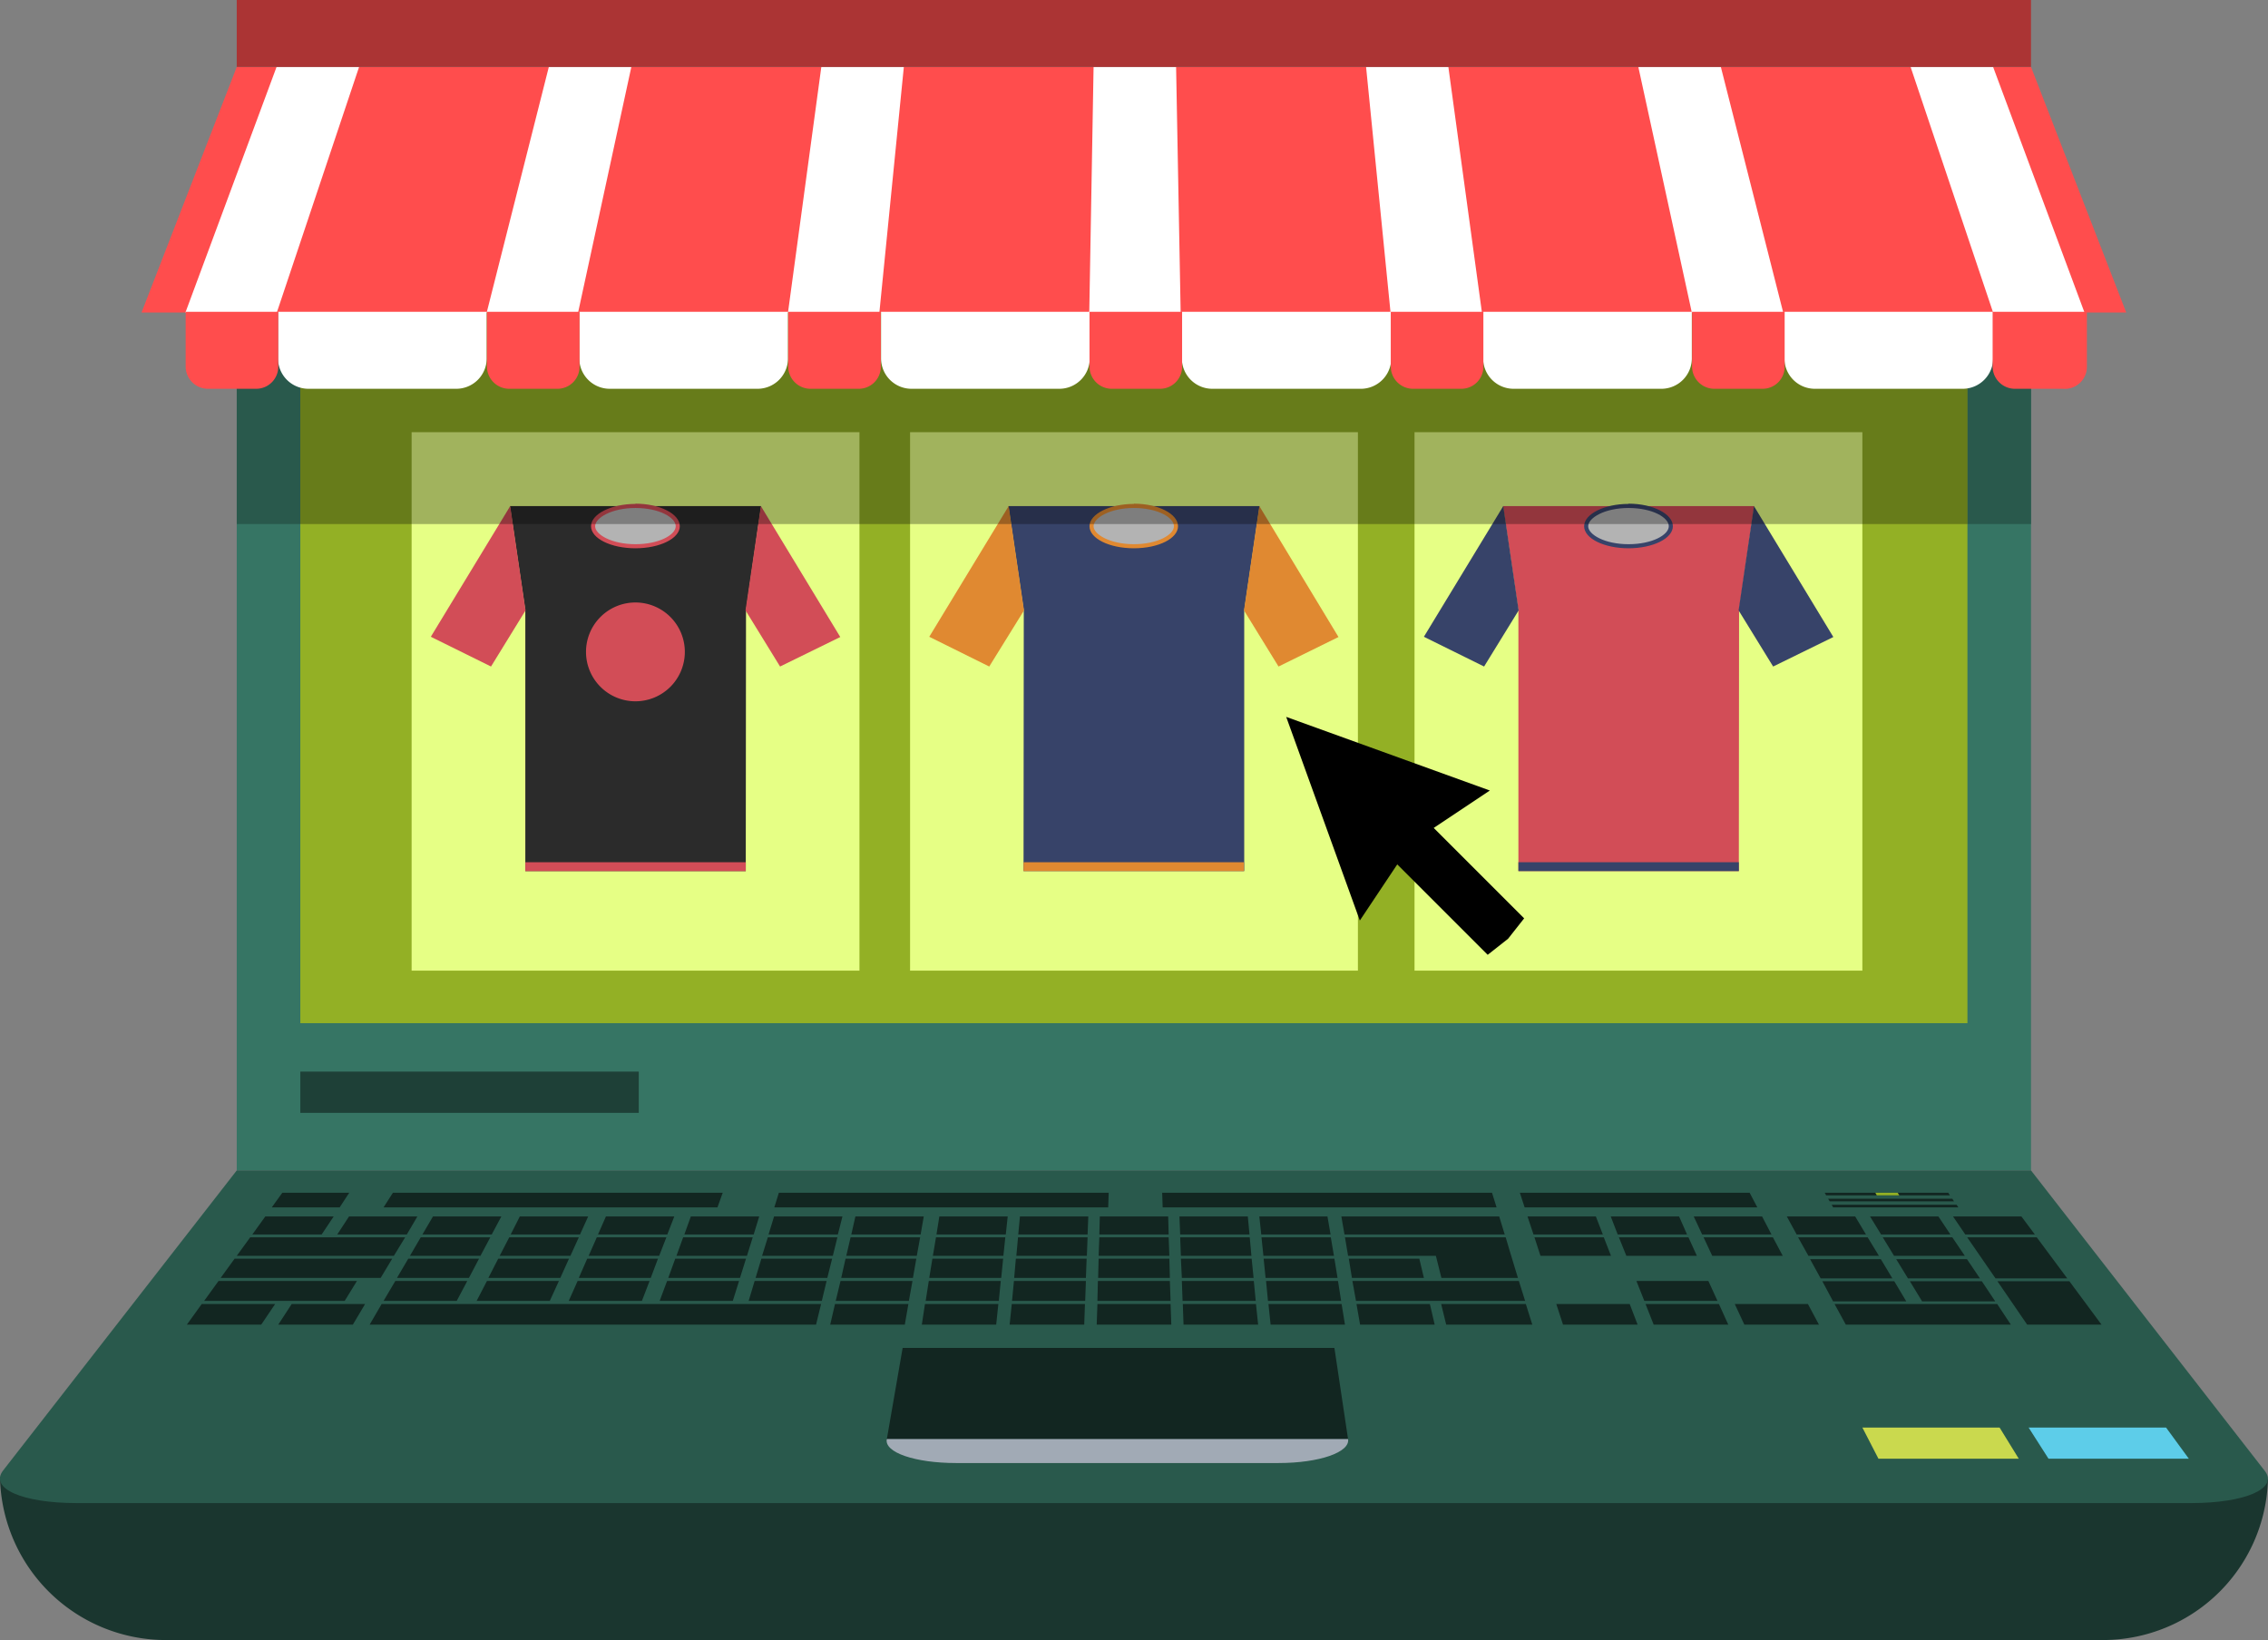 <svg xmlns="http://www.w3.org/2000/svg" viewBox="0 0 94.55 68.38"><rect x="0" y="0" width="94.55" height="68.38" fill="#808080" stroke="none"/><defs><style>.cls-1{fill:#1a362f;}.cls-2{fill:#367564;}.cls-3{fill:#29594c;}.cls-4{fill:#93b025;}.cls-5{fill:#1e4037;}.cls-6{fill:#e6ff85;}.cls-7{fill:#2b2b2b;}.cls-8{fill:#d24d57;}.cls-9{fill:#b3b3b3;}.cls-10{fill:#374369;}.cls-11{fill:#e08931;}.cls-12{opacity:0.3;}.cls-13{fill:#ff4d4d;}.cls-14{fill:#fff;}.cls-15{fill:#ab3434;}.cls-16{fill:#122621;}.cls-17{fill:#a1aab5;}.cls-18{fill:#cad94e;}.cls-19{fill:#5dcde9;}</style></defs><g id="Layer_2" data-name="Layer 2"><g id="Layer_6" data-name="Layer 6"><path class="cls-1" d="M87.68,68.38H7a6.92,6.92,0,0,1-7-6.79H0l94.55.09v-.17A6.88,6.88,0,0,1,87.68,68.38Z"/><rect class="cls-2" x="9.87" y="4.43" width="74.8" height="44.37"/><rect class="cls-3" x="9.87" y="4.43" width="74.8" height="17.42"/><rect class="cls-4" x="12.52" y="7.57" width="69.5" height="35.09"/><rect class="cls-5" x="12.52" y="44.68" width="14.11" height="1.72"/><rect class="cls-6" x="17.16" y="18.02" width="18.67" height="22.45"/><rect class="cls-6" x="58.97" y="18.02" width="18.67" height="22.45"/><rect class="cls-6" x="37.94" y="18.02" width="18.67" height="22.45"/><polygon class="cls-7" points="21.26 21.1 21.9 25.45 21.9 36.32 26.49 36.32 26.51 36.32 31.09 36.32 31.1 25.45 31.73 21.1 21.26 21.1"/><rect class="cls-8" x="21.9" y="35.95" width="9.19" height="0.37"/><polygon class="cls-8" points="32.52 27.79 31.08 25.45 31.72 21.1 35.03 26.56 32.52 27.79"/><polygon class="cls-8" points="20.47 27.79 21.91 25.45 21.27 21.1 17.96 26.55 20.47 27.79"/><path class="cls-9" d="M26.49,22.78c-1,0-1.76-.39-1.76-.84s.8-.84,1.76-.84,1.76.38,1.76.84S27.45,22.78,26.49,22.78Z"/><path class="cls-8" d="M26.49,21.18c1,0,1.68.4,1.68.76s-.69.75-1.68.75-1.68-.4-1.68-.75.69-.76,1.68-.76Zm0-.17c-1,0-1.85.42-1.85.93s.83.92,1.85.92,1.85-.41,1.85-.92S27.51,21,26.49,21Z"/><path class="cls-8" d="M28.55,27.18a2.06,2.06,0,1,1-2.06-2.06A2.06,2.06,0,0,1,28.55,27.18Z"/><polygon class="cls-10" points="42.04 21.1 42.68 25.45 42.67 36.32 47.26 36.32 47.28 36.32 51.87 36.32 51.87 25.45 52.51 21.1 42.04 21.1"/><rect class="cls-11" x="42.67" y="35.95" width="9.19" height="0.37"/><polygon class="cls-11" points="53.3 27.79 51.86 25.45 52.5 21.1 55.8 26.56 53.3 27.79"/><polygon class="cls-11" points="41.24 27.79 42.69 25.45 42.05 21.1 38.74 26.55 41.24 27.79"/><path class="cls-9" d="M47.27,22.78c-1,0-1.77-.39-1.77-.84s.81-.84,1.77-.84,1.76.38,1.76.84S48.22,22.78,47.27,22.78Z"/><path class="cls-11" d="M47.27,21.18c1,0,1.67.4,1.67.76s-.69.75-1.67.75-1.68-.4-1.68-.75.69-.76,1.68-.76Zm0-.17c-1,0-1.85.42-1.85.93s.82.92,1.85.92,1.84-.41,1.84-.92S48.29,21,47.27,21Z"/><polygon class="cls-8" points="62.66 21.1 63.3 25.45 63.3 36.32 67.89 36.32 67.91 36.32 72.49 36.32 72.5 25.45 73.13 21.1 62.66 21.1"/><rect class="cls-10" x="63.3" y="35.95" width="9.19" height="0.37"/><polygon class="cls-10" points="73.92 27.79 72.48 25.45 73.12 21.1 76.43 26.56 73.92 27.79"/><polygon class="cls-10" points="61.87 27.79 63.31 25.45 62.67 21.1 59.36 26.55 61.87 27.79"/><path class="cls-9" d="M67.89,22.78c-1,0-1.76-.39-1.76-.84s.8-.84,1.76-.84,1.76.38,1.76.84S68.84,22.78,67.89,22.78Z"/><path class="cls-10" d="M67.89,21.18c1,0,1.68.4,1.68.76s-.69.75-1.68.75-1.68-.4-1.68-.75.69-.76,1.68-.76Zm0-.17c-1,0-1.85.42-1.85.93s.83.92,1.85.92,1.85-.41,1.85-.92S68.91,21,67.89,21Z"/><rect class="cls-12" x="12.52" y="7.57" width="69.5" height="14.28"/><polygon class="cls-13" points="88.64 13.03 5.9 13.03 9.87 2.79 84.67 2.79 88.64 13.03"/><polygon class="cls-14" points="11.54 13.03 7.73 13.03 11.53 2.79 14.97 2.79 11.54 13.03"/><polygon class="cls-14" points="24.1 13.03 20.29 13.03 22.88 2.79 26.32 2.79 24.1 13.03"/><polygon class="cls-14" points="36.66 13.03 32.85 13.03 34.24 2.79 37.68 2.79 36.66 13.03"/><polygon class="cls-14" points="49.22 13.03 45.41 13.03 45.59 2.79 49.03 2.79 49.22 13.03"/><polygon class="cls-14" points="61.78 13.03 57.97 13.03 56.95 2.79 60.38 2.79 61.78 13.03"/><polygon class="cls-14" points="74.34 13.03 70.53 13.03 68.3 2.79 71.74 2.79 74.34 13.03"/><polygon class="cls-14" points="86.9 13.03 83.09 13.03 79.65 2.79 83.09 2.79 86.9 13.03"/><path class="cls-14" d="M19,16.21H12.86a1.27,1.27,0,0,1-1.27-1.27V13h8.7v1.91A1.27,1.27,0,0,1,19,16.21Z"/><path class="cls-13" d="M10.67,16.21h-2a.93.93,0,0,1-.93-.92V13h3.86v2.26A.92.92,0,0,1,10.67,16.21Z"/><path class="cls-14" d="M31.58,16.21H25.42a1.27,1.27,0,0,1-1.27-1.27V13h8.7v1.91A1.27,1.27,0,0,1,31.58,16.21Z"/><path class="cls-13" d="M23.23,16.21h-2a.93.93,0,0,1-.93-.92V13h3.86v2.26A.92.92,0,0,1,23.23,16.21Z"/><path class="cls-14" d="M44.14,16.21H38a1.27,1.27,0,0,1-1.27-1.27V13h8.7v1.91A1.27,1.27,0,0,1,44.14,16.21Z"/><path class="cls-13" d="M35.79,16.21h-2a.93.93,0,0,1-.93-.92V13h3.86v2.26A.92.92,0,0,1,35.79,16.21Z"/><path class="cls-14" d="M56.7,16.21H50.54a1.27,1.27,0,0,1-1.27-1.27V13H58v1.91A1.27,1.27,0,0,1,56.7,16.21Z"/><path class="cls-13" d="M48.35,16.21h-2a.93.93,0,0,1-.93-.92V13h3.86v2.26A.92.92,0,0,1,48.35,16.21Z"/><path class="cls-14" d="M69.26,16.21H63.1a1.27,1.27,0,0,1-1.27-1.27V13h8.7v1.91A1.27,1.27,0,0,1,69.26,16.21Z"/><path class="cls-13" d="M60.91,16.21h-2a.93.93,0,0,1-.93-.92V13h3.86v2.26A.92.92,0,0,1,60.91,16.21Z"/><path class="cls-14" d="M81.82,16.21H75.66a1.27,1.27,0,0,1-1.27-1.27V13h8.7v1.91A1.27,1.27,0,0,1,81.82,16.21Z"/><path class="cls-13" d="M73.47,16.21h-2a.93.93,0,0,1-.93-.92V13h3.86v2.26A.92.92,0,0,1,73.47,16.21Z"/><path class="cls-13" d="M86,16.21H84a.93.93,0,0,1-.93-.92V13H87v2.26A.92.92,0,0,1,86,16.21Z"/><rect class="cls-15" x="9.87" width="74.8" height="2.79"/><polygon points="62.87 39.14 63.54 38.29 59.77 34.52 62.11 32.96 53.62 29.89 56.69 38.38 58.25 36.04 62.02 39.81 62.87 39.14"/><path class="cls-3" d="M91.34,62.67H3.21c-2.29,0-3.66-.61-3.08-1.36L9.87,48.8h74.8l9.74,12.52C95,62.05,93.62,62.67,91.34,62.67Z"/><polygon class="cls-16" points="14.16 50.34 11.33 50.34 11.77 49.73 14.56 49.73 14.16 50.34"/><polygon class="cls-16" points="29.91 50.34 15.99 50.34 16.38 49.73 30.13 49.73 29.91 50.34"/><polygon class="cls-16" points="46.2 50.34 32.28 50.34 32.47 49.73 46.22 49.73 46.2 50.34"/><polygon class="cls-16" points="62.39 50.34 48.47 50.34 48.45 49.73 62.2 49.73 62.39 50.34"/><polygon class="cls-16" points="73.26 50.34 63.56 50.34 63.36 49.73 72.94 49.73 73.26 50.34"/><polygon class="cls-16" points="13.41 51.47 10.52 51.47 11.06 50.72 13.91 50.72 13.41 51.47"/><polygon class="cls-16" points="16.96 51.47 14.06 51.47 14.55 50.72 17.4 50.72 16.96 51.47"/><polygon class="cls-16" points="20.5 51.47 17.61 51.47 18.05 50.72 20.9 50.72 20.5 51.47"/><polygon class="cls-16" points="24.18 51.47 21.29 51.47 21.67 50.72 24.52 50.72 24.18 51.47"/><polygon class="cls-16" points="27.82 51.47 24.93 51.47 25.26 50.72 28.11 50.72 27.82 51.47"/><polygon class="cls-16" points="31.42 51.47 28.53 51.47 28.8 50.72 31.65 50.72 31.42 51.47"/><polygon class="cls-16" points="48.72 51.47 45.83 51.47 45.85 50.72 48.7 50.72 48.72 51.47"/><polygon class="cls-16" points="62.73 51.47 56.05 51.47 55.92 50.72 62.5 50.72 62.73 51.47"/><polygon class="cls-16" points="16.42 52.36 16.89 51.59 10.43 51.59 9.87 52.36 16.42 52.36"/><polygon class="cls-16" points="20.03 52.36 17.09 52.36 17.54 51.59 20.44 51.59 20.03 52.36"/><polygon class="cls-16" points="23.78 52.36 20.83 52.36 21.23 51.59 24.13 51.59 23.78 52.36"/><polygon class="cls-16" points="27.48 52.36 24.54 52.36 24.88 51.59 27.78 51.59 27.48 52.36"/><polygon class="cls-16" points="31.14 52.36 28.2 52.36 28.48 51.59 31.38 51.59 31.14 52.36"/><polygon class="cls-16" points="48.75 52.36 45.8 52.36 45.83 51.59 48.72 51.59 48.75 52.36"/><polygon class="cls-16" points="15.87 53.28 16.35 52.48 9.78 52.48 9.2 53.28 15.87 53.28"/><polygon class="cls-16" points="19.55 53.28 16.55 53.28 17.02 52.48 19.97 52.48 19.55 53.28"/><polygon class="cls-16" points="23.36 53.28 20.36 53.28 20.77 52.48 23.72 52.48 23.36 53.28"/><polygon class="cls-16" points="27.13 53.28 24.13 53.28 24.48 52.48 27.43 52.48 27.13 53.28"/><polygon class="cls-16" points="30.85 53.28 27.86 53.28 28.15 52.48 31.1 52.48 30.85 53.28"/><polygon class="cls-16" points="48.77 53.28 45.78 53.28 45.8 52.48 48.75 52.48 48.77 53.28"/><polygon class="cls-16" points="63 52.36 62.77 51.59 56.07 51.59 56.2 52.36 59.86 52.36 60.09 53.28 63.28 53.28 63 52.36 63 52.36"/><polygon class="cls-16" points="14.37 54.24 14.88 53.41 9.11 53.41 8.51 54.24 14.37 54.24"/><polygon class="cls-16" points="19.04 54.24 15.99 54.24 16.48 53.41 19.48 53.41 19.04 54.24"/><polygon class="cls-16" points="22.92 54.24 19.87 54.24 20.3 53.41 23.3 53.41 22.92 54.24"/><polygon class="cls-16" points="26.76 54.24 23.71 54.24 24.08 53.41 27.08 53.41 26.76 54.24"/><polygon class="cls-16" points="30.55 54.24 27.5 54.24 27.81 53.41 30.81 53.41 30.55 54.24"/><polygon class="cls-16" points="34.93 51.47 32.04 51.47 32.27 50.72 35.12 50.72 34.93 51.47"/><polygon class="cls-16" points="34.72 52.36 31.77 52.36 32.01 51.59 34.91 51.59 34.72 52.36"/><polygon class="cls-16" points="34.49 53.28 31.5 53.28 31.74 52.48 34.69 52.48 34.49 53.28"/><polygon class="cls-16" points="34.26 54.24 31.21 54.24 31.46 53.41 34.46 53.41 34.26 54.24"/><polygon class="cls-16" points="38.38 51.47 35.49 51.47 35.66 50.72 38.51 50.72 38.38 51.47"/><polygon class="cls-16" points="38.22 52.36 35.28 52.36 35.46 51.59 38.36 51.59 38.22 52.36"/><polygon class="cls-16" points="38.06 53.28 35.07 53.28 35.25 52.48 38.2 52.48 38.06 53.28"/><polygon class="cls-16" points="37.89 54.24 34.84 54.24 35.04 53.41 38.04 53.41 37.89 54.24"/><polygon class="cls-16" points="41.93 51.47 39.04 51.47 39.16 50.72 42.01 50.72 41.93 51.47"/><polygon class="cls-16" points="41.83 52.36 38.89 52.36 39.02 51.59 41.91 51.59 41.83 52.36"/><polygon class="cls-16" points="41.74 53.28 38.74 53.28 38.87 52.48 41.82 52.48 41.74 53.28"/><polygon class="cls-16" points="41.64 54.24 38.59 54.24 38.72 53.41 41.72 53.41 41.64 54.24"/><polygon class="cls-16" points="45.34 51.47 42.45 51.47 42.52 50.72 45.37 50.72 45.34 51.47"/><polygon class="cls-16" points="45.31 52.36 42.37 52.36 42.44 51.59 45.34 51.59 45.31 52.36"/><polygon class="cls-16" points="45.27 53.28 42.28 53.28 42.35 52.48 45.3 52.48 45.27 53.28"/><polygon class="cls-16" points="45.24 54.24 42.19 54.24 42.27 53.41 45.27 53.41 45.24 54.24"/><polygon class="cls-16" points="48.8 54.24 45.75 54.24 45.77 53.41 48.77 53.41 48.8 54.24"/><polygon class="cls-16" points="63.58 54.24 56.53 54.24 56.38 53.41 63.32 53.41 63.58 54.24"/><polygon class="cls-16" points="10.89 55.23 7.79 55.23 8.41 54.37 11.47 54.37 10.89 55.23"/><polygon class="cls-16" points="14.71 55.23 11.6 55.23 12.16 54.37 15.22 54.37 14.71 55.23"/><polygon class="cls-16" points="34.02 55.23 15.41 55.23 15.91 54.37 34.23 54.37 34.02 55.23"/><polygon class="cls-16" points="41.53 55.23 38.43 55.23 38.56 54.37 41.62 54.37 41.53 55.23"/><polygon class="cls-16" points="37.72 55.23 34.61 55.23 34.81 54.37 37.87 54.37 37.72 55.23"/><polygon class="cls-16" points="56.2 60.01 36.97 60.01 37.63 56.2 55.63 56.2 56.2 60.01"/><path class="cls-17" d="M53.3,61H39.85c-1.69,0-3-.44-2.88-1H56.2C56.29,60.55,55,61,53.3,61Z"/><polygon class="cls-16" points="45.2 55.23 42.09 55.23 42.18 54.37 45.23 54.37 45.2 55.23"/><polygon class="cls-16" points="48.83 55.23 45.72 55.23 45.75 54.37 48.8 54.37 48.83 55.23"/><polygon class="cls-16" points="52.09 51.47 49.2 51.47 49.17 50.72 52.02 50.72 52.09 51.47"/><polygon class="cls-16" points="52.17 52.36 49.23 52.36 49.2 51.59 52.1 51.59 52.17 52.36"/><polygon class="cls-16" points="52.26 53.28 49.27 53.28 49.23 52.48 52.18 52.48 52.26 53.28"/><polygon class="cls-16" points="52.35 54.24 49.3 54.24 49.27 53.41 52.27 53.41 52.35 54.24"/><polygon class="cls-16" points="52.45 55.23 49.34 55.23 49.31 54.37 52.36 54.37 52.45 55.23"/><polygon class="cls-16" points="55.47 51.47 52.58 51.47 52.5 50.72 55.34 50.72 55.47 51.47"/><polygon class="cls-16" points="66.82 51.47 63.93 51.47 63.68 50.72 66.53 50.72 66.82 51.47"/><polygon class="cls-16" points="70.33 51.47 67.44 51.47 67.15 50.72 70 50.72 70.33 51.47"/><polygon class="cls-16" points="73.85 51.47 70.96 51.47 70.61 50.72 73.46 50.72 73.85 51.47"/><polygon class="cls-16" points="67.16 52.36 64.22 52.36 63.97 51.59 66.86 51.59 67.16 52.36"/><polygon class="cls-16" points="70.74 52.36 67.8 52.36 67.49 51.59 70.39 51.59 70.74 52.36"/><polygon class="cls-16" points="74.32 52.36 71.38 52.36 71.02 51.59 73.91 51.59 74.32 52.36"/><polygon class="cls-16" points="77.79 51.47 74.9 51.47 74.49 50.72 77.34 50.72 77.79 51.47"/><polygon class="cls-16" points="81.31 51.47 78.42 51.47 77.96 50.72 80.81 50.72 81.31 51.47"/><polygon class="cls-16" points="84.83 51.47 81.93 51.47 81.42 50.72 84.27 50.72 84.83 51.47"/><polygon class="cls-16" points="78.33 52.36 75.39 52.36 74.96 51.59 77.86 51.59 78.33 52.36"/><polygon class="cls-16" points="81.91 52.36 78.96 52.36 78.49 51.59 81.39 51.59 81.91 52.36"/><polygon class="cls-16" points="78.89 53.3 75.9 53.3 75.46 52.5 78.41 52.5 78.89 53.3"/><polygon class="cls-16" points="82.54 53.3 79.54 53.3 79.05 52.5 82 52.5 82.54 53.3"/><polygon class="cls-16" points="84.91 51.59 82.01 51.59 83.19 53.3 86.18 53.3 84.91 51.59"/><polygon class="cls-16" points="79.47 54.26 76.42 54.26 75.97 53.42 78.97 53.42 79.47 54.26"/><polygon class="cls-16" points="83.18 54.26 80.13 54.26 79.62 53.42 82.62 53.42 83.18 54.26"/><polygon class="cls-16" points="71.6 54.24 68.55 54.24 68.22 53.41 71.22 53.41 71.6 54.24"/><polygon class="cls-16" points="68.27 55.23 65.16 55.23 64.88 54.37 67.94 54.37 68.27 55.23"/><polygon class="cls-16" points="72.05 55.23 68.94 55.23 68.6 54.37 71.66 54.37 72.05 55.23"/><polygon class="cls-16" points="75.83 55.23 72.72 55.23 72.32 54.37 75.37 54.37 75.83 55.23"/><polygon class="cls-16" points="83.83 55.23 83.26 54.37 76.48 54.37 76.95 55.23 83.83 55.23"/><polygon class="cls-16" points="86.27 53.42 83.27 53.42 84.51 55.23 87.61 55.23 86.27 53.42"/><polygon class="cls-16" points="55.61 52.36 52.67 52.36 52.59 51.59 55.48 51.59 55.61 52.36"/><polygon class="cls-16" points="55.76 53.28 52.76 53.28 52.68 52.48 55.63 52.48 55.76 53.28"/><polygon class="cls-16" points="59.36 53.28 56.36 53.28 56.23 52.48 59.17 52.48 59.36 53.28"/><polygon class="cls-16" points="55.91 54.24 52.86 54.24 52.78 53.41 55.78 53.41 55.91 54.24"/><polygon class="cls-16" points="56.07 55.23 52.97 55.23 52.88 54.37 55.93 54.37 56.07 55.23"/><polygon class="cls-16" points="59.81 55.23 56.7 55.23 56.55 54.37 59.61 54.37 59.81 55.23"/><polygon class="cls-16" points="63.88 55.23 60.29 55.23 60.08 54.37 63.61 54.37 63.88 55.23"/><polygon class="cls-16" points="81.29 49.84 76.13 49.84 76.07 49.73 81.22 49.73 81.29 49.84"/><polygon class="cls-16" points="81.46 50.09 76.28 50.09 76.21 49.98 81.39 49.98 81.46 50.09"/><polygon class="cls-16" points="81.64 50.34 76.42 50.34 76.36 50.23 81.57 50.23 81.64 50.34"/><polygon class="cls-4" points="79.18 49.84 78.24 49.84 78.18 49.73 79.11 49.73 79.18 49.84"/><polygon class="cls-18" points="84.16 60.82 78.31 60.82 77.64 59.52 83.36 59.52 84.16 60.82"/><polygon class="cls-19" points="91.25 60.82 85.4 60.82 84.57 59.52 90.3 59.52 91.25 60.82"/></g></g></svg>